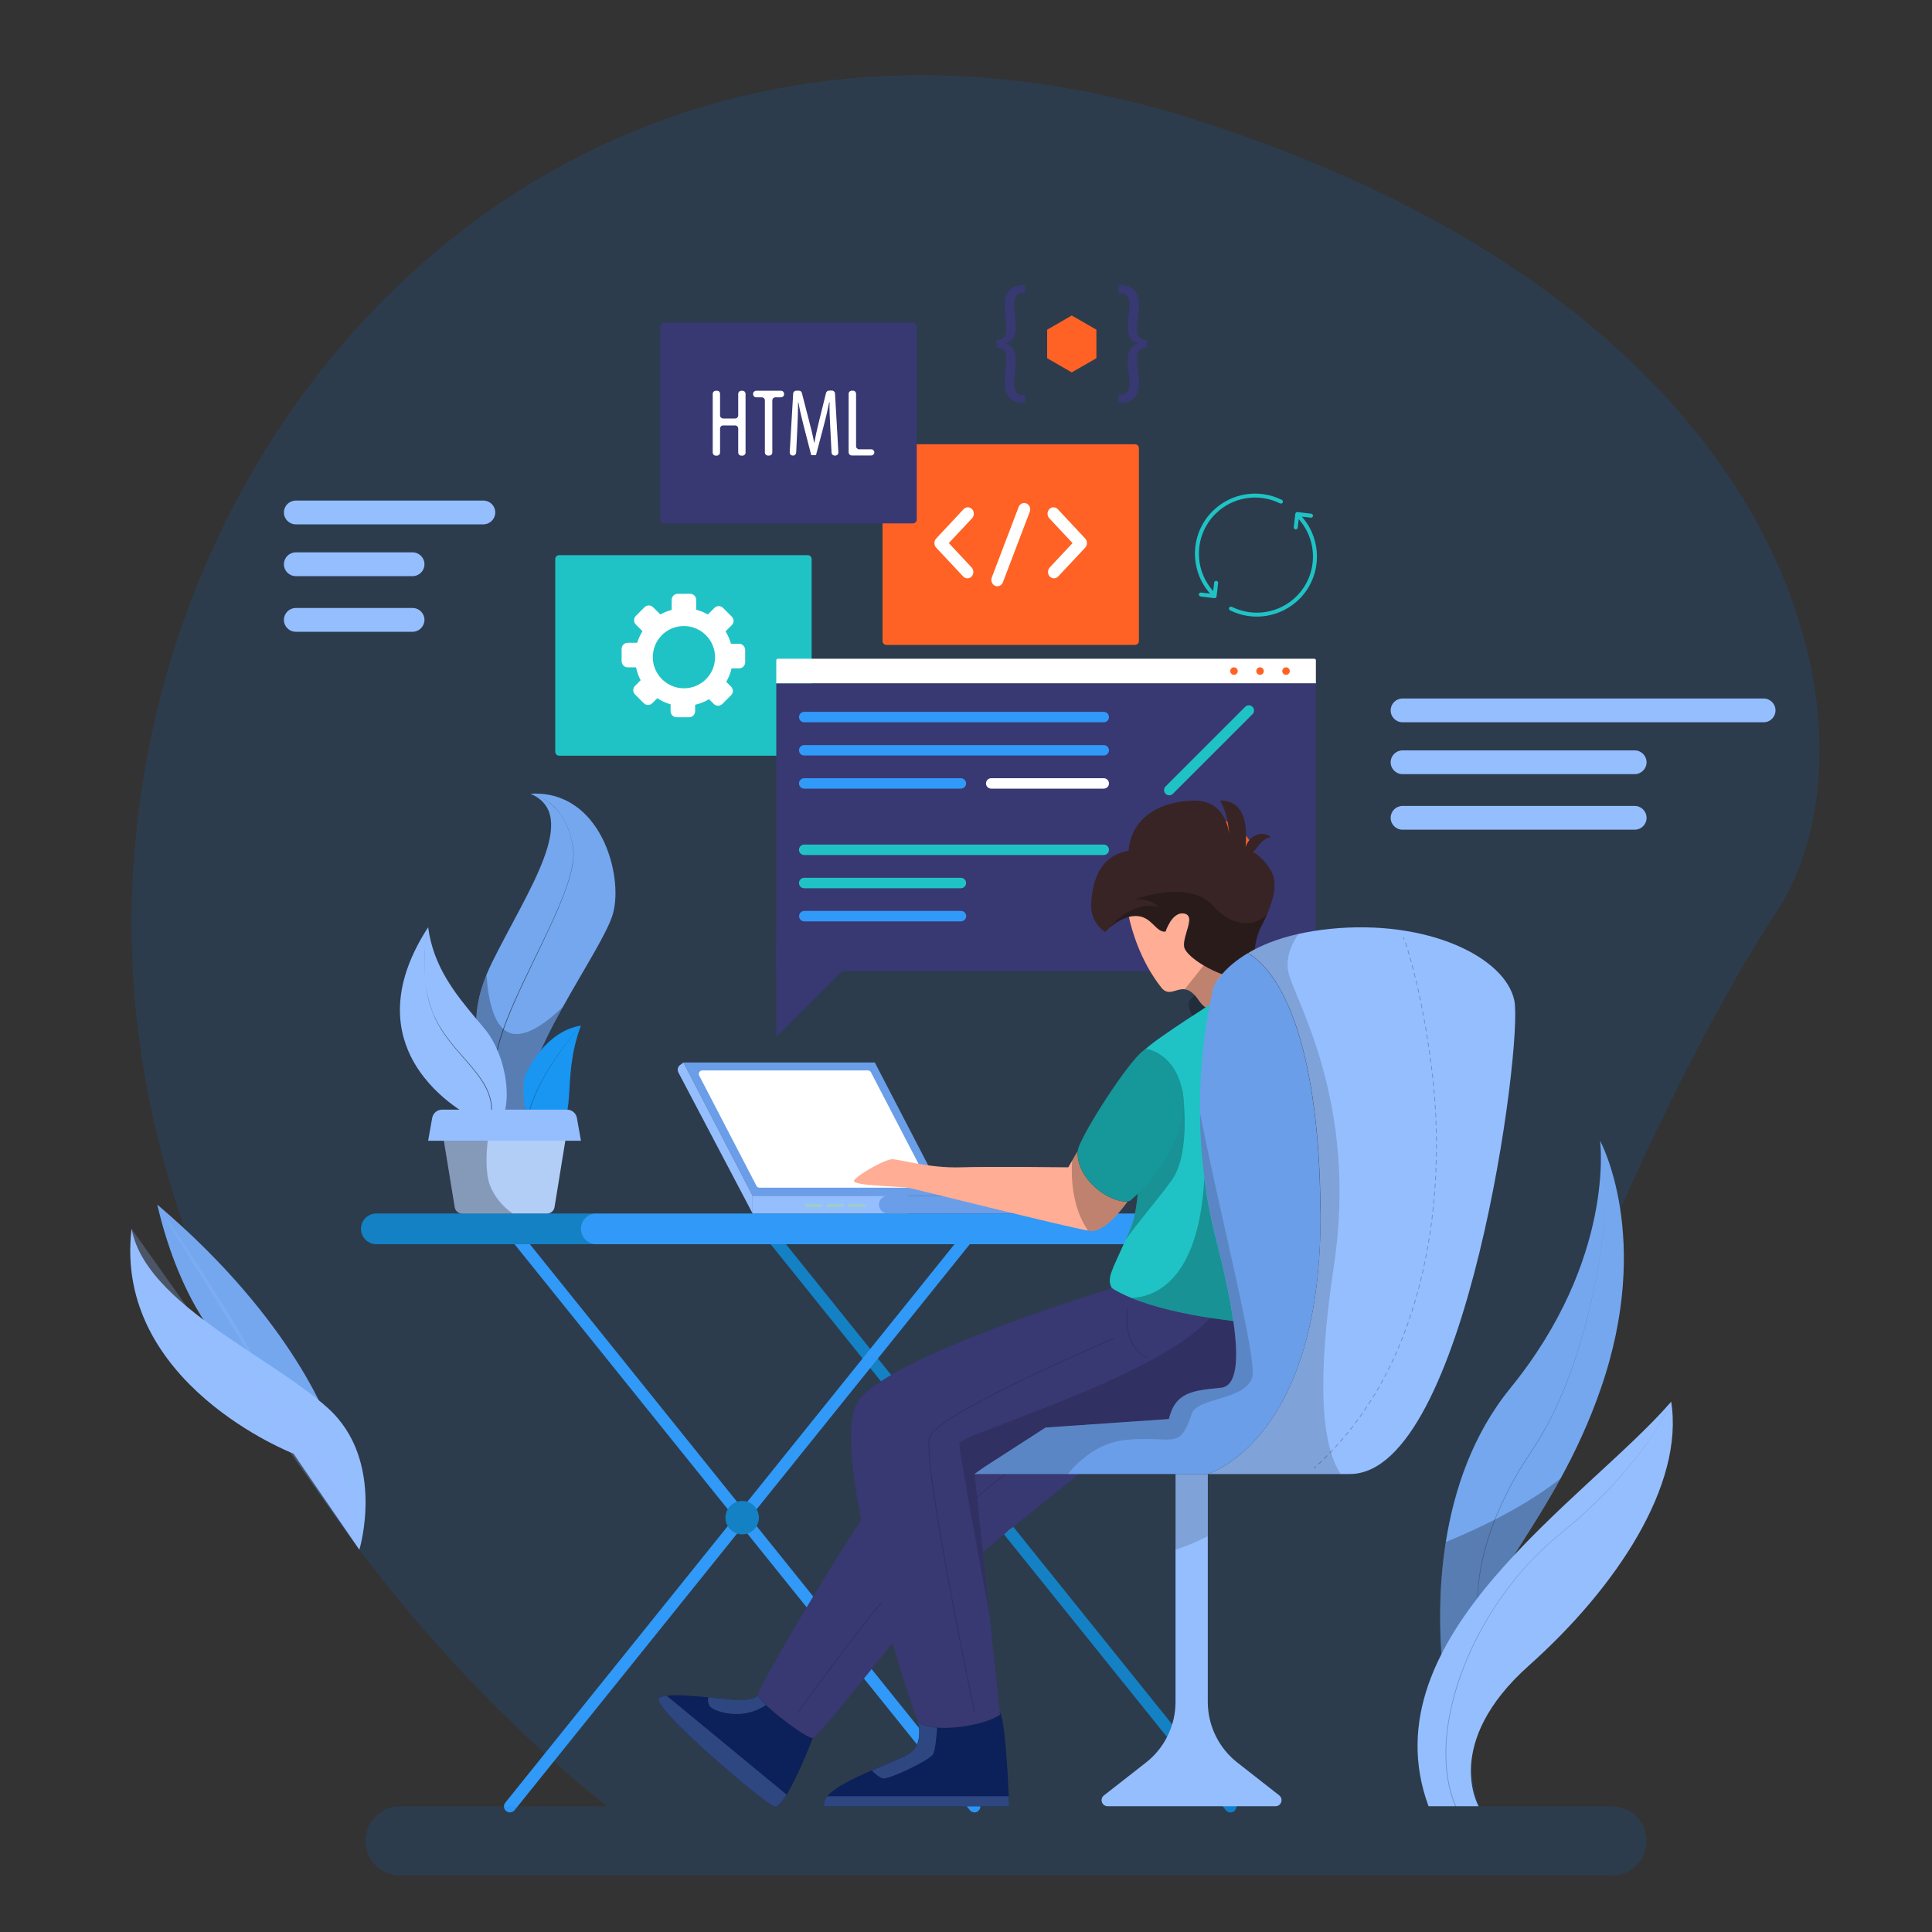 <?xml version="1.0" encoding="utf-8"?>
<!-- Generator: Adobe Illustrator 25.2.1, SVG Export Plug-In . SVG Version: 6.00 Build 0)  -->
<svg version="1.1" id="Capa_1" xmlns="http://www.w3.org/2000/svg" xmlns:xlink="http://www.w3.org/1999/xlink" x="0px" y="0px"
	 viewBox="0 0 2000 2000" style="enable-background:new 0 0 2000 2000;" xml:space="preserve">
<rect x="0" y="0" width="2000" height="2000" fill="#333333" stroke="none"/>
<style type="text/css">
	.st0{opacity:0.13;fill:#007DFE;}
	.st1{fill:#1481C4;}
	.st2{fill:#3199F7;}
	.st3{fill:#FFC947;}
	.st4{fill:#20C3C5;}
	.st5{fill:#FFFFFF;}
	.st6{fill:#FF6224;}
	.st7{fill:#383873;}
	.st8{fill:#6B9EE8;}
	.st9{fill:#95BEFF;}
	.st10{fill:#9FCCC9;}
	.st11{opacity:0.15;fill:none;stroke:#000000;stroke-width:0.819;stroke-linecap:round;stroke-miterlimit:10;}
	.st12{fill:#382424;}
	.st13{fill:#FFAD94;}
	.st14{opacity:0.25;}
	.st15{fill:#0C2059;}
	.st16{fill:#2E4780;}
	.st17{opacity:0.15;}
	.st18{fill:#169799;}
	.st19{fill:none;stroke:#000000;stroke-width:0.819;stroke-linecap:round;stroke-miterlimit:10;}
	.st20{fill:none;stroke:#000000;stroke-width:0.819;stroke-linecap:round;stroke-miterlimit:10;stroke-dasharray:4.073,4.073;}
	.st21{fill:#75A7EF;}
	.st22{opacity:0.53;}
	.st23{fill:#1995F2;}
	.st24{fill:#B2CEF7;}
	.st25{opacity:0.25;fill:#95BEFF;}
</style>
<path class="st0" d="M1838,945.6c-117.8,176.4-369.1,721.8-307.3,924.2L629,1870c0,0-130.3-97-256.9-265.7
	c-23-30.6-45.9-63.7-67.8-98.9c-23.3-37.3-45.5-77.1-65.7-119.3C179.8,1264,138,1122.4,136.3,965.9
	C130.4,424.2,599.2-79.2,1237,123.9C1874.8,327.1,1955.8,769.3,1838,945.6z"/>
<g>
	<g>
		<path class="st1" d="M1273.8,1876.2c-1.8,0-3.6-0.8-4.8-2.3L788.1,1276c-2.1-2.7-1.7-6.6,0.9-8.7c2.7-2.1,6.6-1.7,8.7,0.9
			l480.9,597.9c2.1,2.7,1.7,6.6-0.9,8.7C1276.6,1875.8,1275.2,1876.2,1273.8,1876.2z"/>
	</g>
</g>
<g>
	<g>
		<path class="st2" d="M527.9,1876.2c-1.4,0-2.7-0.4-3.9-1.4c-2.7-2.1-3.1-6-0.9-8.7l480.9-597.9c2.2-2.7,6-3.1,8.7-0.9
			c2.7,2.1,3.1,6,0.9,8.7l-480.9,597.9C531.5,1875.4,529.7,1876.2,527.9,1876.2z"/>
	</g>
</g>
<g>
	<g>
		<path class="st2" d="M1008.8,1876.2c-1.8,0-3.6-0.8-4.8-2.3L523,1276c-2.1-2.7-1.7-6.6,0.9-8.7c2.7-2.1,6.6-1.7,8.7,0.9
			l480.9,597.9c2.1,2.7,1.7,6.6-0.9,8.7C1011.5,1875.8,1010.1,1876.2,1008.8,1876.2z"/>
	</g>
</g>
<path class="st1" d="M613.1,1288H389.6c-8.8,0-15.9-7.1-15.9-15.9l0,0c0-8.8,7.1-15.9,15.9-15.9h223.4c8.8,0,15.9,7.1,15.9,15.9l0,0
	C628.9,1280.9,621.8,1288,613.1,1288z"/>
<path class="st2" d="M1255.9,1288H617.3c-8.8,0-15.9-7.1-15.9-15.9l0,0c0-8.8,7.1-15.9,15.9-15.9h638.6V1288z"/>
<g>
	<g>
		<path class="st1" d="M785.6,1571.1c0,9.6-7.8,17.3-17.3,17.3c-9.6,0-17.3-7.8-17.3-17.3c0-9.6,7.8-17.3,17.3-17.3
			C777.9,1553.7,785.6,1561.5,785.6,1571.1z"/>
	</g>
</g>
<path class="st3" d="M1050.7,1571.1c0,9.6-7.8,17.3-17.3,17.3c-9.6,0-17.3-7.8-17.3-17.3c0-9.6,7.8-17.3,17.3-17.3
	C1042.9,1553.7,1050.7,1561.5,1050.7,1571.1z"/>
<g>
	<path class="st4" d="M836.1,782.3H578.8c-2.2,0-4-1.8-4-4V578.7c0-2.2,1.8-4,4-4h257.4c2.2,0,4,1.8,4,4v199.7
		C840.1,780.5,838.3,782.3,836.1,782.3z"/>
	<path class="st5" d="M765,666.4h-8.3c-1.3-4.5-3.2-8.9-5.6-12.8l6.4-6.4c2.5-2.5,2.5-6.4,0-8.9l-9-9c-2.5-2.5-6.4-2.5-8.9,0
		l-6.8,6.8c-3.8-2.1-7.8-3.8-12.1-4.9v-10.2c0-3.5-2.8-6.3-6.3-6.3h-12.8c-3.5,0-6.3,2.8-6.3,6.3v10.4c-4.1,1.1-8.1,2.6-11.7,4.7
		l-7.5-7.5c-2.5-2.5-6.4-2.5-8.9,0l-9,9c-2.4,2.5-2.4,6.4,0,8.9l6.9,6.9c-2.3,3.7-4.1,7.7-5.5,12h-9.8c-3.5,0-6.3,2.8-6.3,6.3v12.8
		c0,3.5,2.8,6.3,6.3,6.3h8.6c1,4.7,2.6,9.2,4.8,13.4l-5.8,5.8c-2.5,2.5-2.5,6.4,0,8.9l9,9c2.5,2.5,6.4,2.5,8.9,0l5.1-5.1
		c4.2,2.8,8.9,4.9,13.8,6.3v7.1c0,3.5,2.8,6.3,6.3,6.3h12.8c3.5,0,6.3-2.8,6.3-6.3v-6.6c5.1-1.2,10-3.2,14.4-5.8l4.9,4.9
		c2.5,2.5,6.4,2.5,8.9,0l9-9c2.5-2.5,2.5-6.4,0-8.9l-5-5c2.5-4.3,4.4-8.9,5.5-13.9h7.8c3.5,0,6.3-2.8,6.3-6.3v-12.8
		C771.3,669.2,768.5,666.4,765,666.4z M714.3,711.9c-22.7,4.3-42.2-15.2-37.9-37.9c2.4-12.7,12.6-22.9,25.3-25.3
		c22.7-4.3,42.2,15.2,37.9,37.9C737.2,699.2,727,709.5,714.3,711.9z"/>
</g>
<g>
	<path class="st6" d="M1175,667.6H917.6c-2.2,0-4-1.8-4-4V463.9c0-2.2,1.8-4,4-4H1175c2.2,0,4,1.8,4,4v199.7
		C1179,665.8,1177.2,667.6,1175,667.6z"/>
	<g>
		<g>
			<g>
				<path class="st5" d="M1001.5,598.7c-1.6,0-3.2-0.6-4.4-1.9l-28-29.9c-2.4-2.6-2.4-6.8,0-9.4l28.4-30.4c2.4-2.6,6.3-2.6,8.8,0
					c2.4,2.6,2.4,6.8,0,9.4l-24.1,25.7l23.6,25.2c2.4,2.6,2.4,6.8,0,9.4C1004.7,598,1003.1,598.7,1001.5,598.7z"/>
			</g>
			<g>
				<path class="st5" d="M1091.1,598.7c-1.6,0-3.2-0.6-4.4-1.9c-2.4-2.6-2.4-6.8,0-9.4l23.6-25.2l-24.1-25.7c-2.4-2.6-2.4-6.8,0-9.4
					c2.4-2.6,6.3-2.6,8.8,0l28.4,30.4c1.2,1.2,1.8,2.9,1.8,4.7c0,1.8-0.7,3.4-1.8,4.7l-28,29.9
					C1094.3,598,1092.7,598.7,1091.1,598.7z"/>
			</g>
		</g>
		<g>
			<path class="st5" d="M1032.4,606.9c-0.8,0-1.6-0.2-2.3-0.5c-3.2-1.4-4.7-5.2-3.4-8.6l27.8-73c1.3-3.4,4.9-5,8.1-3.6
				c3.2,1.4,4.7,5.2,3.4,8.6l-27.8,73C1037.2,605.3,1034.9,606.9,1032.4,606.9z"/>
		</g>
	</g>
</g>
<path class="st5" d="M1362,707.5H803.6v-23.9c0-0.9,0.7-1.7,1.7-1.7h555.2c0.9,0,1.7,0.7,1.7,1.7V707.5z"/>
<path class="st7" d="M1359,1005.2H806.7c-1.7,0-3.1-1.4-3.1-3.1V707.5H1362v294.7C1362,1003.9,1360.7,1005.2,1359,1005.2z"/>
<g>
	<g>
		<path class="st6" d="M1335.2,694.7c0,2.2-1.8,3.9-3.9,3.9c-2.2,0-3.9-1.8-3.9-3.9c0-2.2,1.8-3.9,3.9-3.9
			C1333.5,690.8,1335.2,692.6,1335.2,694.7z"/>
		<path class="st6" d="M1308.3,694.7c0,2.2-1.8,3.9-3.9,3.9c-2.2,0-3.9-1.8-3.9-3.9c0-2.2,1.8-3.9,3.9-3.9
			C1306.5,690.8,1308.3,692.6,1308.3,694.7z"/>
		<path class="st6" d="M1281.3,694.7c0,2.2-1.8,3.9-3.9,3.9c-2.2,0-3.9-1.8-3.9-3.9c0-2.2,1.8-3.9,3.9-3.9
			C1279.5,690.8,1281.3,692.6,1281.3,694.7z"/>
	</g>
</g>
<path class="st2" d="M1142.6,747.7H832.5c-3,0-5.4-2.4-5.4-5.4l0,0c0-3,2.4-5.4,5.4-5.4h310.1c3,0,5.4,2.4,5.4,5.4l0,0
	C1148,745.3,1145.6,747.7,1142.6,747.7z"/>
<path class="st2" d="M1142.6,782.1H832.5c-3,0-5.4-2.4-5.4-5.4l0,0c0-3,2.4-5.4,5.4-5.4h310.1c3,0,5.4,2.4,5.4,5.4l0,0
	C1148,779.7,1145.6,782.1,1142.6,782.1z"/>
<path class="st2" d="M994.7,816.4H832.5c-3,0-5.4-2.4-5.4-5.4l0,0c0-3,2.4-5.4,5.4-5.4h162.2c3,0,5.4,2.4,5.4,5.4l0,0
	C1000.1,814,997.7,816.4,994.7,816.4z"/>
<path class="st4" d="M1142.6,885.1H832.5c-3,0-5.4-2.4-5.4-5.4l0,0c0-3,2.4-5.4,5.4-5.4h310.1c3,0,5.4,2.4,5.4,5.4l0,0
	C1148,882.7,1145.6,885.1,1142.6,885.1z"/>
<path class="st4" d="M994.7,919.5H832.5c-3,0-5.4-2.4-5.4-5.4l0,0c0-3,2.4-5.4,5.4-5.4h162.2c3,0,5.4,2.4,5.4,5.4l0,0
	C1000.1,917.1,997.7,919.5,994.7,919.5z"/>
<path class="st2" d="M994.7,953.8H832.6c-3,0-5.4-2.4-5.4-5.4l0,0c0-3,2.4-5.4,5.4-5.4h162.2c3,0,5.4,2.4,5.4,5.4l0,0
	C1000.1,951.4,997.7,953.8,994.7,953.8z"/>
<path class="st5" d="M1142.6,816.4h-116.5c-3,0-5.4-2.4-5.4-5.4l0,0c0-3,2.4-5.4,5.4-5.4h116.5c3,0,5.4,2.4,5.4,5.4l0,0
	C1148,814,1145.6,816.4,1142.6,816.4z"/>
<path class="st4" d="M1296.6,739.3l-82.4,82.4c-2.1,2.1-5.5,2.1-7.6,0l0,0c-2.1-2.1-2.1-5.5,0-7.6l82.4-82.4c2.1-2.1,5.5-2.1,7.6,0
	l0,0C1298.7,733.8,1298.7,737.2,1296.6,739.3z"/>
<ellipse transform="matrix(0.231 -0.973 0.973 0.231 91.773 1906.467)" class="st6" cx="1251.6" cy="895.2" rx="48.6" ry="48.6"/>
<path class="st4" d="M1245.2,929.1c0,15.2-12.3,27.5-27.5,27.5c-15.2,0-27.5-12.3-27.5-27.5c0-15.2,12.3-27.5,27.5-27.5
	C1232.9,901.6,1245.2,913.9,1245.2,929.1z"/>
<polyline class="st7" points="803.6,975.1 803.6,1073.4 893.9,983.1 "/>
<polygon class="st8" points="707.5,1099.9 905.6,1099.9 977.2,1237.8 779.1,1237.8 "/>
<path class="st5" d="M783.1,1227.6l-59.3-114.2c-1.2-2.4,0.5-5.3,3.2-5.3h171.4c1.3,0,2.6,0.7,3.2,1.9l59.3,114.2
	c1.2,2.4-0.5,5.3-3.2,5.3H786.3C785,1229.6,783.7,1228.8,783.1,1227.6z"/>
<rect x="779.1" y="1237.8" class="st9" width="160.5" height="18.4"/>
<path class="st8" d="M1077.4,1237.8H919.1c-5.1,0-9.2,4.1-9.2,9.2l0,0c0,5.1,4.1,9.2,9.2,9.2h158.3c5.1,0,9.2-4.1,9.2-9.2l0,0
	C1086.6,1241.9,1082.5,1237.8,1077.4,1237.8z"/>
<path class="st9" d="M779.1,1237.8l-71.6-137.9l-3.6,2.7c-2.3,1.7-3,4.9-1.7,7.5l76.9,146.1V1237.8z"/>
<rect x="833.6" y="1246.4" class="st10" width="17.7" height="3.1"/>
<rect x="855.8" y="1246.4" class="st10" width="17.7" height="3.1"/>
<rect x="878" y="1246.4" class="st10" width="17.7" height="3.1"/>
<g>
	<path class="st7" d="M1140.3,1507.7c0,0-164.3,127.9-190.4,160.5c-9.8,12.3-27,33.9-44.7,56c-29.2,36.3-60.1,74.1-63.8,75
		c-5.9,1.5-55.2-36.1-56.7-44.2c-0.9-5,44-82.1,82.8-144.1c23.7-37.7,45.1-69.8,52.6-76.7c19.9-18.4,142.1-83.2,142.1-83.2
		L1140.3,1507.7z"/>
	<path class="st11" d="M826.7,1771.9c0,0,153.5-218.5,230.6-255.3"/>
	<path class="st12" d="M1311.6,946.6c-1.7,4-3.7,8.1-5.9,12.3c-12,23-3.1,46-16.9,51.8c-0.8,0.3-1.7,0.7-2.8,0.9
		c-17.7,3.9-58.4-19.6-60.2-31.4c-1.8-11.8,12.6-31.9,0-34.4c-12.6-2.4-19.3,18.7-19.3,18.7c-10.3,1.1-14-16.2-30.9-16.2
		c-2.4,0-4.7,0.3-7,0.9c-8,2-15,6.9-19.4,10.7c-3.3,2.8-5.2,5-5.2,5s-15.1-9.5-14.4-28.3c1.2-29.8,12.2-51.5,38.7-55.9
		c2.9-33.1,30.2-50.8,66.6-51.9c31.9-1,36.7,27.7,37.5,34.9c-0.3-5.3-1.8-22.8-9.4-34.9c16-0.7,30.1,10.7,26.4,47.9
		c3.7-11.1,16.6-18,26.5-10c-9.2,0-18,15.4-18,15.4s10.8,6.9,18.1,19.7C1322,912.2,1319.7,927.8,1311.6,946.6z"/>
	<path class="st13" d="M1288.8,1010.7l-0.4,5.5l-1.4,19.3c0,0-29.4,25.2-46.1,0c-0.1-0.2-0.2-0.3-0.4-0.5
		c-5.2-7.7-9.8-10.4-14.1-10.9c-9.2-1.1-16.6,7.9-24.3-1.9c-22-27.9-30.7-60.2-33.5-73.1c2.3-0.6,4.6-0.9,7-0.9
		c16.9,0,20.6,17.3,30.9,16.2c0,0,6.8-21.1,19.3-18.7c12.6,2.4-1.8,22.6,0,34.4c0.8,5.2,9.3,12.8,20.2,19.3
		c12.6,7.6,28.3,13.5,38.2,12.4c0.6-0.1,1.2-0.2,1.8-0.3C1287,1011.4,1287.9,1011.1,1288.8,1010.7z"/>
	<path class="st14" d="M1293.4,1046.7c-13.3,9-37.5,10.5-37.5,10.5l-19.9-2.9c0,0-8.3-12.1-4.4-18.8c0.7-1.3,2.6-3.1,5.2-5.3
		c5.3-4.4,13.9-10,22.8-14.6c9.2-4.7,18.6-8.5,25.4-8.9C1301.7,1005.7,1306.6,1037.6,1293.4,1046.7z"/>
	<path class="st4" d="M1289.4,1368.8c-29.6,5.7-92.1-11.7-122.1-25.2c-8.8-4-14.9-7.6-16.3-10.2c-5.7-10.1,0-17.9,14.3-50
		c1.6-3.6,3.3-7.6,5.1-11.8c9.7-22.8,9.7-71.3,9.7-113.1c-0.1-35.8-0.3-66.7,5.4-72.2c12.3-11.9,74-50.8,74-50.8l12.3,63.9
		c0,0,6.9,32.5,14.2,74.8C1299.5,1252.3,1314.3,1364.1,1289.4,1368.8z"/>
	<path class="st7" d="M1310,1397.3c0,2.9-29.4,71.6-54.1,81.4c-24.7,9.8-173.5-1-173.5-1l-73.6,48.1l15.4,145l10.7,101l0.3,3.3
		c-22.5,14.7-79.2,18.7-85.3,6c0,0,0-0.1,0-0.1c-5.9-12.8-96.2-284.6-60.8-331.7c35.3-47.1,262-115.8,262-115.8
		c5.9,3.8,12.8,7.1,20.2,10.2c25.2,10.3,57.2,16.8,81.6,20.6c9.4,1.4,17.6,2.5,23.9,3.3c7.9,1,12.7,1.3,12.7,1.3
		S1310,1394.3,1310,1397.3z"/>
	<path class="st15" d="M1044.6,1869.8H853.2c-1-3.4,0.3-6.8,3.2-10.3c7.8-9.3,27.2-18.7,46-26.8c17.8-7.7,34.9-14.3,40.6-18.8
		c13.5-10.7,7.3-31.5,6.9-32.8c2.1,4.3,9.9,6.6,20.2,7.4c20.3,1.4,50.2-3.6,65.1-13.3l-0.3-3.3c5.7,10.9,8.4,64.8,9.3,87.7
		C1044.4,1865.9,1044.6,1869.8,1044.6,1869.8z"/>
	<path class="st16" d="M970.1,1788.5c-0.6,9.1-1.9,23.9-4.5,27.9c-3.9,5.9-46.1,26.5-52,24.5c-3.8-1.2-8.4-5.4-11.2-8.1
		c17.8-7.7,34.9-14.3,40.6-18.8c13.5-10.7,7.3-31.5,6.9-32.8C952,1785.4,959.8,1787.8,970.1,1788.5z"/>
	<path class="st16" d="M1044.6,1869.8H853.2c-1-3.4,0.3-6.8,3.2-10.3h187.8C1044.4,1865.9,1044.6,1869.8,1044.6,1869.8z"/>
	<path class="st15" d="M841.4,1799.2c0,0-14.5,38.3-27.1,58.6c-5,8.1-9.7,13.3-13.1,12.1c-11.8-4.4-130.1-105-118.7-112.3
		c1.7-1.1,4.3-1.8,7.6-2.2c10.3-1.3,27.3,0.1,43.1,1.7c13.5,1.4,26.1,2.9,32.7,2.9c16.7,0,18.9-4.9,18.9-4.9
		c0.4,1.9,3.5,5.6,8.2,10.1C807.5,1779,836.9,1800.3,841.4,1799.2z"/>
	<path class="st16" d="M792.9,1765.1c-25.1,16.6-51.2,6.6-56.4,2.8c-3.8-2.8-3.8-7.9-3.4-10.9c13.5,1.4,26.1,2.9,32.7,2.9
		c16.7,0,18.9-4.9,18.9-4.9C785.1,1756.9,788.2,1760.6,792.9,1765.1z"/>
	<path class="st16" d="M814.3,1857.8c-5,8.1-9.7,13.3-13.1,12.1c-11.8-4.4-130.1-105-118.7-112.3c1.7-1.1,4.3-1.8,7.6-2.2
		L814.3,1857.8z"/>
	<path class="st13" d="M1167.4,1243.6c-9.3,12.9-25.8,32.5-39.4,30.6c-0.5-0.1-1-0.2-1.7-0.3c-26-4.6-179-43-186.3-44.4
		c-7.4-1.4-58.9-1.9-55.9-7.4c2.9-5.4,32.4-22.6,40.2-22.1c7.8,0.4,38.8,9.4,69.7,8.4c30.9-1,111.9,0,111.9,0l3.9-6.8l5.8-10
		C1114,1221.6,1150.1,1246,1167.4,1243.6z"/>
	<path class="st11" d="M1167.4,1355.3c0,0-7.1,37.5,20.4,50.1"/>
	<path class="st11" d="M1153,1385.5c0,0-181.8,77.5-190.5,101.6c-8.7,24,46.2,284.8,46.2,284.8"/>
	<path class="st17" d="M1310,1397.3c0,2.9-29.4,71.6-54.1,81.4c-24.7,9.8-173.5-1-173.5-1l-73.6,48.1l15.4,145
		c0,0-31.1-165.6-31.1-176.4c0-9.3,205.6-68.4,259.8-130.2c21.2,3.3,36.6,4.6,36.6,4.6S1310,1394.3,1310,1397.3z"/>
	<path class="st14" d="M1213.1,1221.6c-12.8,18.1-33.3,41.1-47.8,61.9c1.6-3.6,3.3-7.6,5.1-11.8c9.7-22.8,9.7-71.3,9.7-113.1
		l44.1-29.2C1224.2,1129.4,1233.7,1192.4,1213.1,1221.6z"/>
	<path class="st18" d="M1175.5,1238c-1.9,1.7-3.8,3.5-5.8,5.1c-0.7,0.2-1.4,0.4-2.3,0.5c-17.3,2.4-53.4-22-51.8-52
		c0.1-2.2,1.9-6.7,4.8-12.5c14.8-29.8,59.3-96.2,67.4-93.1c0,0,28.6,4.4,36.3,43.4C1231.4,1166,1205.2,1210.5,1175.5,1238z"/>
	<path class="st14" d="M1276.7,1367.5c-6.3-0.7-14.5-1.8-23.9-3.3c-24.4-3.8-56.4-10.3-81.6-20.6c22.2-0.8,69.8-15.4,75.5-124.2
		c2.6,20.4,6.5,41.5,12,63.1C1266.1,1311.2,1273,1341.5,1276.7,1367.5z"/>
	<path class="st14" d="M1265,1008.5c-2.3,2.6-4,5-5.4,7.1c-8.9,4.6-17.5,10.2-22.8,14.6c-3.7-4.1-7.1-5.7-10.4-6.1l19.6-24.7
		C1251.9,1003.1,1258.6,1006.3,1265,1008.5z"/>
	<path class="st14" d="M1167.4,1243.6c-9.3,12.9-25.8,32.5-39.4,30.6c-0.5-0.1-1-0.2-1.7-0.3c-16.9-24.4-17.5-56.3-16.5-72.3l5.8-10
		C1114,1221.6,1150.1,1246,1167.4,1243.6z"/>
	<path class="st14" d="M1311.6,946.6c-1.7,4-3.7,8.1-5.9,12.3c-5.9,11.3-6.7,22.5-7.7,31.8c-2-1.5-4-2.9-6-4.1
		c-12.8,7.6-21.4,15.5-26.9,22l0,0c-18-6.4-37.9-20.2-39.1-28.4c-1.8-11.8,12.6-31.9,0-34.4c-12.6-2.4-19.3,18.7-19.3,18.7
		c-10.3,1.1-14-16.2-30.9-16.2c-2.4,0-4.7,0.3-7,0.9c-8,2-15,6.9-19.4,10.7c0,0,19.1-26.8,49-21.4c0,0-4.4-8.3-24.5-7.4
		c42.2-13.8,69.2-8.3,82.2,6.9C1266.4,950.4,1291.3,965.8,1311.6,946.6z"/>
</g>
<path class="st9" d="M1397.4,1525.9h-147.2c0,0,116.8-34.4,116.8-266c0-3,0-5.9,0-8.8c-1.2-154.8-34.3-240.2-75-264.5
	c12.8-7.6,29.7-14.8,52.2-19.8c9.8-2.2,20.6-4,32.5-5.2c100.8-10.3,181.4,29.2,190.9,74C1577,1080.2,1518.1,1525.9,1397.4,1525.9z"
	/>
<path class="st8" d="M1367,1259.9c0,231.6-116.8,266-116.8,266h-241.4l10-7.1l63.6-41l127.6-8.8c6.9-28.5,25.5-29.4,54-32.4
	c16.6-1.7,18.2-29.7,13.1-66.6c-3.7-26.6-10.8-57.9-18.3-87.4c-5.5-21.6-9.4-42.7-12-63.1c-3.1-23.8-4.5-46.6-4.6-68
	c-0.4-48.8,5.6-90.5,11.9-120.7c0.6-2.9,1.2-5.7,1.8-8.4c0-0.1,0-0.2,0-0.3c0.6-1.3,3.1-6.5,9-13.4l0,0c5.5-6.5,14.1-14.4,26.9-22
	c2,1.2,4,2.6,6,4.1c38,28.9,67.9,113.3,69,260.4C1367,1254,1367,1256.9,1367,1259.9z"/>
<path class="st9" d="M1320.4,1869.8h-173.8c-5.9,0-8.5-7.5-3.8-11.2l43.5-34c19.3-15.1,30.6-38.3,30.6-62.8v-235.9h33.4v235.9
	c0,24.5,11.3,47.7,30.6,62.8l43.4,34C1328.9,1862.3,1326.3,1869.8,1320.4,1869.8z"/>
<g class="st14">
	<g>
		<path class="st19" d="M1452.9,970.4c0,0,0.2,0.6,0.7,1.9"/>
		<path class="st20" d="M1455,976.2c4.9,14.6,17.7,57.1,26.8,127.7c16.4,126.4-1.5,305.6-118.3,413"/>
		<path class="st19" d="M1362,1518.2c-0.5,0.5-1,0.9-1.5,1.4"/>
	</g>
</g>
<path class="st17" d="M1250.2,1525.9v64.4c-11.6,6-23.3,10.7-33.4,14v-78.5H1250.2z"/>
<path class="st17" d="M1296.3,1425.8c-7.8,24.5-56.9,20.1-62.8,38.3c-12.6,38.5-19.6,21.6-68.1,26.5c-27.8,2.8-47.9,20.6-60.1,35.4
	h-96.5l10-7.1l63.6-41l127.6-8.8c6.9-28.5,25.5-29.4,54-32.4c16.6-1.7,18.2-29.7,13.1-66.6c-3.7-26.6-10.8-57.9-18.3-87.4
	c-5.5-21.6-9.4-42.7-12-63.1c-3.1-23.8-4.5-46.6-4.6-68C1261.1,1249.8,1302.1,1407.6,1296.3,1425.8z"/>
<path class="st17" d="M1367,1259.9c0-3,0-5.9,0-8.8c-1.2-154.8-34.3-240.2-75-264.5c12.8-7.6,29.7-14.8,52.2-19.8
	c-6.7,9.7-13.8,24.3-10.4,39.9c5.9,27.5,72.6,133.5,47.1,303.3c-18.4,122.5-12.3,186.2,6.9,215.9h-137.5
	C1250.2,1525.9,1367,1491.5,1367,1259.9z"/>
<path class="st14" d="M524.5,1133.7c-0.1,5.4-0.6,10.4-1.6,15h-47.4c-13.9-9.3-36.6-27.5-50.3-55c12.7,13.8,34.3,30.6,56.4,35.7
	C501,1133.8,515.3,1131.9,524.5,1133.7z"/>
<path class="st21" d="M634.6,945.6c-5.3,19.2-29.5,56.5-51.7,96.4c-24.2,43.5-45.8,90.2-37.4,119.8c2.1,7.4,3.1,12.9,3.1,16.8
	c0.1,12.9-9.7,8.9-19.6,1.6c-10.1-7.5-20.3-18.4-20.3-18.4l0.7-57.4c0,0-32.5-29.9-5.8-95.3c1.7-4.1,3.6-8.4,5.8-12.9
	c36.8-74.3,92-152.4,39.7-174.5C621.4,817.3,645.6,905.5,634.6,945.6z"/>
<g class="st22">
	<path d="M549.2,821.7c3.4,0.7,6.6,1.9,9.8,3.3c3.1,1.5,6.1,3.3,8.9,5.3c5.6,4.1,10.3,9.2,14,15c1.9,2.9,3.5,5.9,4.9,9.1
		c1.4,3.2,2.6,6.4,3.5,9.7c1,3.3,1.7,6.7,2.4,10.1c0.3,1.7,0.5,3.4,0.8,5.1c0.1,0.9,0.2,1.7,0.2,2.6c0,0.9,0.1,1.7,0.1,2.6
		c0,3.5-0.4,6.9-0.9,10.3c-0.6,3.4-1.3,6.8-2.2,10.1c-1.8,6.7-4,13.2-6.4,19.7c-4.8,12.9-10.5,25.5-16.3,38
		c-11.6,25-24.1,49.5-35.2,74.7c-5.5,12.6-10.7,25.4-14.7,38.5c-2,6.6-3.6,13.3-4.5,20.1c-0.4,3.4-0.6,6.8-0.5,10.2
		c0.2,3.4,0.7,6.8,1.8,10c0.1,0.2,0,0.4-0.2,0.5c-0.2,0.1-0.4,0-0.5-0.2l0,0c-1.2-3.3-1.7-6.8-1.8-10.2c-0.2-3.5,0.1-6.9,0.5-10.4
		c0.9-6.9,2.5-13.6,4.5-20.2c4-13.2,9.3-26,14.8-38.6c11.2-25.2,23.7-49.7,35.4-74.6c5.8-12.5,11.5-25,16.4-37.9
		c2.4-6.4,4.6-13,6.4-19.6c0.9-3.3,1.6-6.7,2.2-10.1c0.6-3.4,1-6.8,1-10.3c0-0.9,0-1.7-0.1-2.6c0-0.9-0.1-1.7-0.2-2.6
		c-0.2-1.7-0.5-3.4-0.8-5.1c-0.6-3.4-1.3-6.7-2.3-10c-0.9-3.3-2.2-6.5-3.5-9.7c-1.4-3.1-3-6.2-4.9-9.1c-3.7-5.8-8.5-10.9-14-15
		c-2.8-2-5.7-3.8-8.8-5.3C555.8,823.6,552.6,822.4,549.2,821.7z"/>
</g>
<path class="st23" d="M601.4,1061.7c-22.1,58.2,0,102.3-33.1,108.5c-15.2,2.9-21.8-8.3-24.6-21.4c-3.3-15.4-1.1-33.4-1.1-33.4
	s5.6-14.4,17.4-28.3C569.6,1075.7,583.3,1064.6,601.4,1061.7z"/>
<path class="st9" d="M524.5,1133.7c-0.1,13.5-3.2,25-9.5,31.1c-0.6,0.6-1.2,1.2-1.8,1.6c-15.7,12.7-25.6-10.5-25.6-10.5
	s-41.6-20.5-62.3-62.2c-15.8-32-19.3-76.5,17.9-133.8c5.5,40.8,27.8,68.5,49.9,94.9c0,0,0,0,0,0c2.8,3.3,5.5,6.5,8.2,9.8
	C516.7,1083,524.8,1111.2,524.5,1133.7z"/>
<g class="st22">
	<path d="M443.2,959.9c-1.9,8.7-3,17.7-3.6,26.6c-0.5,8.9-0.5,17.9,0.4,26.8c0.4,4.5,1,8.9,1.9,13.3c0.8,4.4,1.9,8.8,3.2,13
		c1.3,4.3,2.8,8.5,4.7,12.5c1.9,4.1,3.9,8,6.3,11.8c4.7,7.6,10.1,14.7,15.9,21.5c5.8,6.8,11.9,13.4,17.6,20.3
		c5.7,6.9,11.2,14.1,14.9,22.3c1.9,4.1,3.3,8.4,4.1,12.9c0.8,4.4,1,9,0.6,13.5c0,0.2-0.2,0.4-0.4,0.4c-0.2,0-0.4-0.2-0.4-0.4l0,0
		c0.4-4.4,0.2-8.9-0.5-13.3c-0.8-4.4-2.1-8.6-4-12.7c-3.7-8.1-9.1-15.4-14.7-22.2c-5.7-6.9-11.8-13.5-17.5-20.3
		c-5.8-6.8-11.2-14-15.9-21.6c-2.3-3.8-4.4-7.8-6.2-11.9c-1.8-4.1-3.3-8.3-4.7-12.6c-1.3-4.3-2.3-8.7-3.1-13.1
		c-0.8-4.4-1.4-8.8-1.8-13.3c-0.8-8.9-0.8-17.9-0.3-26.8C440.1,977.5,441.2,968.6,443.2,959.9z"/>
</g>
<g class="st14">
	<path d="M601.5,1061.7c-6.4,7.2-12.4,14.8-18.2,22.6c-5.7,7.8-11.1,15.8-16.1,24.1c-5,8.3-9.5,16.9-13.2,25.8
		c-3.7,8.9-6.7,18.2-8.1,27.7l0,0c0,0.2-0.2,0.4-0.5,0.3s-0.4-0.2-0.3-0.5l0,0c1.5-9.6,4.5-18.9,8.3-27.8
		c3.8-8.9,8.4-17.5,13.4-25.7c5-8.3,10.5-16.3,16.3-24C588.9,1076.4,595,1068.8,601.5,1061.7z"/>
</g>
<path class="st24" d="M588.1,1163.2l-14.1,86.7c-0.7,3.6-3.9,6.3-7.6,6.3h-88c-3.7,0-6.9-2.6-7.6-6.3l-11.5-70.4l-2.6-16.3
	c-0.9-4.7,2.8-9.1,7.6-9.1h116.3C585.3,1154.1,588.9,1158.5,588.1,1163.2z"/>
<path class="st9" d="M601.4,1180.9H443.2l4.2-23.6c0.9-5,5.2-8.6,10.2-8.6h129.4c5,0,9.3,3.6,10.2,8.6L601.4,1180.9z"/>
<path class="st14" d="M542.6,1115.4c0,0-2.2,17.9,1.1,33.3H523c1-4.5,1.5-9.6,1.6-15c0.2-22.5-7.8-50.8-23.2-69.1
	c-2.7-3.3-5.5-6.5-8.2-9.8c0,0,0,0,0,0c0.3-12.7,3.2-27.9,10.5-45.7c1.2,20.9,6.3,57.1,27.1,61c15.8,2.9,36.4-12.8,52.1-28
	c-8.3,14.9-16.3,30.2-22.9,45.1C548.2,1101,542.6,1115.4,542.6,1115.4z"/>
<path class="st14" d="M530.9,1256.2h-52.5c-3.7,0-6.9-2.6-7.6-6.3l-11.3-69.1h45.4c-1.1,9.7-2.5,27.7,0.9,41.7
	C508.5,1233.7,518.2,1248,530.9,1256.2z"/>
<g>
	<path class="st7" d="M945,541.8H687.6c-2.2,0-4-1.8-4-4V338.2c0-2.2,1.8-4,4-4H945c2.2,0,4,1.8,4,4v199.7
		C949,540,947.2,541.8,945,541.8z"/>
	<g>
		<path class="st5" d="M745.4,407.6V430c0,1.8,1.5,3.2,3.2,3.2H761c1.8,0,3.2-1.5,3.2-3.2v-22.3c0-1.8,1.5-3.2,3.2-3.2h1.2
			c1.8,0,3.2,1.5,3.2,3.2v60.8c0,1.8-1.5,3.2-3.2,3.2h-1.2c-1.8,0-3.2-1.5-3.2-3.2v-24.9c0-1.8-1.5-3.2-3.2-3.2h-12.4
			c-1.8,0-3.2,1.5-3.2,3.2v24.9c0,1.8-1.5,3.2-3.2,3.2H741c-1.8,0-3.2-1.5-3.2-3.2v-60.8c0-1.8,1.5-3.2,3.2-3.2h1.2
			C744,404.4,745.4,405.8,745.4,407.6z"/>
		<path class="st5" d="M788.6,411.3h-5.8c-1.8,0-3.2-1.5-3.2-3.2v-0.4c0-1.8,1.5-3.2,3.2-3.2h25.7c1.8,0,3.2,1.5,3.2,3.2v0.4
			c0,1.8-1.5,3.2-3.2,3.2h-5.8c-1.8,0-3.2,1.5-3.2,3.2v53.9c0,1.8-1.5,3.2-3.2,3.2H795c-1.8,0-3.2-1.5-3.2-3.2v-53.9
			C791.8,412.7,790.3,411.3,788.6,411.3z"/>
		<path class="st5" d="M859.5,442.7c-0.5-8.9-1-18.8-0.7-26.3h-0.4c-1.5,7.5-3.3,15.5-5.4,23.3l-8.3,31.5h-4.9L832,441
			c-2.2-8.6-4.2-16.9-5.5-24.6h-0.3c0,7.9-0.4,17.3-0.8,26.8l-1.2,25.3c-0.1,1.7-1.5,3.1-3.2,3.1h-0.3c-1.9,0-3.3-1.6-3.2-3.4
			l3.6-60.8c0.1-1.7,1.5-3,3.2-3h2.7c1.5,0,2.8,1,3.1,2.4l7.3,28.3c2.3,8.9,4,15.5,5.4,23.1h0.3c1.3-7.7,2.8-14.1,5-23.1l7-28.3
			c0.4-1.4,1.7-2.5,3.1-2.5h3c1.7,0,3.1,1.3,3.2,3.1l3.5,60.8c0.1,1.9-1.4,3.4-3.2,3.4H864c-1.7,0-3.2-1.4-3.2-3.1L859.5,442.7z"/>
		<path class="st5" d="M881.8,404.4h1.2c1.8,0,3.2,1.5,3.2,3.2v54.3c0,1.8,1.5,3.2,3.2,3.2h12.5c1.8,0,3.2,1.5,3.2,3.2l0,0
			c0,1.8-1.5,3.2-3.2,3.2h-20.2c-1.8,0-3.2-1.5-3.2-3.2v-60.8C878.5,405.8,880,404.4,881.8,404.4z"/>
	</g>
</g>
<g>
	<g>
		<g>
			<path class="st7" d="M1031.5,352c8.4,0,10.4-5.7,10.4-10.7c0-4.4-0.5-8.7-0.9-13c-0.5-4.6-0.9-8.7-0.9-13.5
				c0-13.8,8.4-19.6,19.3-19.6h1.8v8h-2.3c-6.4,0-9,4.6-9,11.5c0,4.1,0.5,8,0.9,11.6c0.3,4,0.8,7.7,0.8,11.3
				c0.2,11.9-4,16.1-10.6,17.9v0.3c6.6,2,10.7,6.1,10.6,18.2c0,3.8-0.5,7.7-0.8,11.5c-0.5,3.8-0.9,7.7-0.9,11.8
				c0,6.9,2.3,11.6,9.2,11.6h2.1v8h-2c-10.1,0-19.1-5.1-19.1-19.6c0-4.6,0.5-9.2,0.9-13.6c0.5-4.4,0.9-8.9,0.9-13.2
				c0-4.9-2-10.9-10.4-10.9V352z"/>
			<path class="st7" d="M1187.6,359.6c-8.4,0-10.4,6-10.4,10.9c0,4.3,0.5,8.7,0.9,13.2c0.5,4.4,0.9,9,0.9,13.6
				c0,14.5-9,19.6-19.1,19.6h-2v-8h2.1c6.9-0.8,9.2-4.7,9.2-11.6c0-4.1-0.5-8-0.8-11.8c-0.5-3.8-0.9-7.7-0.9-11.5
				c-0.2-12.1,4-16.2,10.6-18.2v-0.3c-6.6-1.8-10.7-6-10.6-17.9c0-3.7,0.5-7.4,0.9-11.3c0.3-3.7,0.8-7.5,0.8-11.6
				c0-6.9-2.6-10.7-9-11.5h-2.3v-8h1.8c10.9,0,19.3,5.8,19.3,19.6c0,4.7-0.5,8.9-0.9,13.5c-0.5,4.3-0.9,8.6-0.9,13
				c0,5.1,2,10.7,10.4,10.7V359.6z"/>
		</g>
	</g>
	<polygon class="st6" points="1135,370.8 1135,341.3 1109.5,326.6 1084,341.3 1084,370.8 1109.5,385.5 	"/>
</g>
<g>
	<path class="st4" d="M1327,517.5c-24-11.9-52.8-7.2-71.8,11.7c-23.4,23.4-24.2,60.9-2.5,85.3l-9.3-1.1c-1.1-0.1-2.2,0.7-2.3,1.8
		c-0.1,1.1,0.7,2.2,1.8,2.3l14.2,1.7c0.6,0.1,1.1-0.1,1.5-0.4c0.4-0.3,0.7-0.8,0.8-1.4l1.6-13.8c0.1-1.1-0.7-2.2-1.8-2.3
		c-1.1-0.1-2.2,0.7-2.3,1.8l-1,8.8c-20.4-22.8-19.7-57.9,2.2-79.8c17.7-17.7,44.6-22.1,67-11c1,0.5,2.3,0.1,2.8-0.9
		C1328.4,519.3,1328,518,1327,517.5z"/>
	<path class="st4" d="M1273.3,631.8c24,11.9,52.8,7.2,71.8-11.7c23.4-23.4,24.2-60.9,2.5-85.3l9.3,1.1c1.1,0.1,2.2-0.7,2.3-1.8
		c0.1-1.1-0.7-2.2-1.8-2.3l-14.2-1.7c-0.6-0.1-1.1,0.1-1.5,0.4c-0.4,0.3-0.7,0.8-0.8,1.4l-1.6,13.8c-0.1,1.1,0.7,2.2,1.8,2.3
		c1.1,0.1,2.2-0.7,2.3-1.8l1-8.8c20.4,22.8,19.7,57.9-2.2,79.8c-17.7,17.7-44.6,22.1-67,11c-1-0.5-2.3-0.1-2.8,0.9
		C1271.9,630.1,1272.3,631.3,1273.3,631.8z"/>
</g>
<path class="st9" d="M1825.7,747.7h-373.8c-6.8,0-12.3-5.5-12.3-12.3l0,0c0-6.8,5.5-12.3,12.3-12.3h373.8c6.8,0,12.3,5.5,12.3,12.3
	l0,0C1838,742.2,1832.5,747.7,1825.7,747.7z"/>
<path class="st9" d="M1692.2,801.4h-240.3c-6.8,0-12.3-5.5-12.3-12.3l0,0c0-6.8,5.5-12.3,12.3-12.3h240.3c6.8,0,12.3,5.5,12.3,12.3
	l0,0C1704.6,795.8,1699,801.4,1692.2,801.4z"/>
<path class="st9" d="M1692.2,858.9h-240.3c-6.8,0-12.3-5.5-12.3-12.3l0,0c0-6.8,5.5-12.3,12.3-12.3h240.3c6.8,0,12.3,5.5,12.3,12.3
	l0,0C1704.6,853.4,1699,858.9,1692.2,858.9z"/>
<path class="st9" d="M500.4,542.8H306.2c-6.8,0-12.3-5.5-12.3-12.3l0,0c0-6.8,5.5-12.3,12.3-12.3h194.2c6.8,0,12.3,5.5,12.3,12.3
	l0,0C512.7,537.2,507.2,542.8,500.4,542.8z"/>
<path class="st9" d="M427.1,596.4H306.2c-6.8,0-12.3-5.5-12.3-12.3l0,0c0-6.8,5.5-12.3,12.3-12.3h120.9c6.8,0,12.3,5.5,12.3,12.3
	l0,0C439.4,590.9,433.9,596.4,427.1,596.4z"/>
<path class="st9" d="M427.1,654H306.2c-6.8,0-12.3-5.5-12.3-12.3l0,0c0-6.8,5.5-12.3,12.3-12.3h120.9c6.8,0,12.3,5.5,12.3,12.3l0,0
	C439.4,648.4,433.9,654,427.1,654z"/>
<path class="st21" d="M1657.3,1437c-12.1,35.1-26.6,65.8-41.7,93.4c-52.2,95.4-112.9,156.2-115.2,245.2c0,0-18.8-83.8-3.7-179.4
	c8.5-53.6,27.6-111,66.8-159.2c109.1-134.1,92.9-256.1,92.9-256.1S1711.2,1281,1657.3,1437z"/>
<g class="st14">
	<path d="M1530.4,1670.9c-0.4-2.7-0.7-5.4-0.8-8.1l-0.2-4c0-1.3,0-2.7,0-4c0-2.7,0.1-5.4,0.3-8.1c0.1-2.7,0.4-5.4,0.7-8.1l0.4-4
		l0.6-4l0.6-4c0.2-1.3,0.4-2.7,0.7-4c1.1-5.3,2-10.6,3.5-15.8c5.3-20.9,13.3-41.1,23-60.3l3.6-7.2c0.3-0.6,0.6-1.2,0.9-1.8l1-1.8
		l2-3.5l4-7l2-3.5l1-1.8l1.1-1.7l8.8-13.6c1.4-2.3,2.9-4.5,4.4-6.8c1.5-2.2,2.9-4.5,4.3-6.8c5.6-9.2,10.8-18.6,15.5-28.3
		c4.7-9.7,9-19.5,13-29.5c7.9-20,14.6-40.5,20.2-61.3c5.6-20.8,10.2-41.8,13.8-63.1c3.6-21.2,6.2-42.6,7.4-64.1
		c0.6-10.7,0.8-21.5,0.2-32.3c-0.3-5.4-0.7-10.7-1.6-16.1c-0.4-2.7-1-5.3-1.7-7.9c-0.7-2.6-1.6-5.2-2.9-7.5c1.3,2.4,2.2,4.9,2.9,7.5
		c0.7,2.6,1.3,5.2,1.7,7.9c0.9,5.3,1.3,10.7,1.6,16.1c0.6,10.8,0.4,21.5-0.2,32.3c-1.1,21.5-3.7,42.9-7.3,64.2
		c-3.6,21.2-8.1,42.3-13.7,63.1c-5.6,20.8-12.2,41.4-20.1,61.4c-4,10-8.2,19.9-13,29.6c-4.7,9.7-9.8,19.2-15.4,28.4
		c-1.4,2.3-2.8,4.6-4.3,6.8c-1.5,2.2-3,4.5-4.4,6.8l-8.7,13.6l-1.1,1.7l-1,1.7l-2,3.5l-4,7l-2,3.5l-1,1.8c-0.3,0.6-0.6,1.2-0.9,1.8
		l-3.6,7.2c-9.7,19.2-17.6,39.3-22.9,60.2c-1.5,5.2-2.4,10.5-3.5,15.7c-0.3,1.3-0.5,2.6-0.7,4l-0.6,4l-0.6,4l-0.4,4
		c-0.3,2.7-0.6,5.3-0.7,8c-0.1,2.7-0.3,5.4-0.3,8c0,1.3,0,2.7,0,4l0.2,4c0.1,2.7,0.4,5.4,0.8,8l0,0c0,0.2-0.1,0.4-0.3,0.5
		C1530.7,1671.3,1530.4,1671.1,1530.4,1670.9z"/>
</g>
<path class="st14" d="M1615.6,1530.5c-52.2,95.4-112.9,156.2-115.2,245.2c0,0-18.8-83.8-3.7-179.4
	C1530.6,1582.4,1578.2,1559.9,1615.6,1530.5z"/>
<path class="st9" d="M1530.7,1869.8c0,0-38.2-65.2,52.1-145.7c90.3-80.5,160.9-186.9,147.2-273.1c-86.4,100.3-316,242.6-251.2,418.8
	L1530.7,1869.8z"/>
<g class="st14">
	<path d="M1730.1,1451c-2.1,4.8-4.5,9.4-7,14l-1.9,3.4l-2,3.4c-1.3,2.2-2.6,4.5-4.1,6.7c-1.4,2.2-2.8,4.4-4.2,6.6l-4.4,6.5
		c-1.4,2.2-3,4.2-4.5,6.4c-1.5,2.1-3,4.2-4.6,6.3c-12.6,16.6-26.5,32.3-41.2,47l-11.2,10.9l-11.6,10.5l-2.9,2.6l-3,2.5l-6,5l-12,10
		l-3,2.5l-2.9,2.6c-1.9,1.8-3.9,3.5-5.8,5.3c-3.7,3.6-7.5,7.2-11.1,11c-3.7,3.7-7.1,7.6-10.6,11.5l-5,6c-0.8,1-1.7,2-2.5,3l-2.4,3.1
		c-13,16.3-24.4,33.9-34.2,52.2c-4.9,9.2-9.3,18.6-13.4,28.2c-4,9.6-7.5,19.4-10.6,29.4c-3.1,10-5.5,20.1-7.4,30.3
		c-1.9,10.2-3.1,20.6-3.4,31c-0.3,10.4,0.1,20.8,1.7,31.1c1.6,10.3,4.3,20.4,8.5,29.9c0.1,0.2,0,0.4-0.2,0.5c-0.2,0.1-0.4,0-0.5-0.2
		l0,0c-4.2-9.6-6.9-19.8-8.5-30.1c-1.6-10.3-2-20.8-1.7-31.3c0.4-10.4,1.5-20.8,3.5-31.1c1.9-10.3,4.4-20.4,7.4-30.4
		c3.1-10,6.7-19.8,10.7-29.4c4.1-9.6,8.5-19,13.5-28.2c9.9-18.4,21.3-35.9,34.3-52.2l2.4-3.1c0.8-1,1.7-2,2.5-3l5.1-6
		c3.5-3.9,6.9-7.8,10.6-11.5c3.6-3.8,7.4-7.4,11.1-11c1.9-1.8,3.9-3.5,5.8-5.3l2.9-2.6l3-2.5l12-10l6-5l3-2.5l2.9-2.6l11.6-10.5
		l11.2-10.9c14.8-14.7,28.7-30.3,41.3-46.9c1.6-2,3.1-4.2,4.6-6.3c1.5-2.1,3.1-4.2,4.6-6.4l4.4-6.5c1.5-2.2,2.8-4.4,4.2-6.6
		c1.4-2.2,2.8-4.4,4.1-6.7l2-3.4l1.9-3.4C1725.6,1460.4,1728,1455.8,1730.1,1451z"/>
</g>
<path class="st21" d="M234.9,1397.3c0,0-47.1-42.9-72.1-150.3c144.3,122.3,179.6,231.2,179.6,231.2L234.9,1397.3z"/>
<path class="st25" d="M162.8,1247c0,0,89.1,129.4,110.1,178.8"/>
<path class="st9" d="M339.4,1457.6c-25.9-23.4-64.3-46.5-100.9-71.5c-48.6-33.2-93.9-69.6-102.3-114.1
	c-19.1,160.5,167.6,232.8,167.6,232.8l0.4,0.5l67.8,98.9C372.1,1604.3,399.8,1512.1,339.4,1457.6z"/>
<path class="st25" d="M136.2,1272.1c0,0-2.9,57.5,56,106.1c58.9,48.6,180.1,88.8,179.8,226.2"/>
<path class="st0" d="M1668.7,1941.5H414.2c-19.8,0-35.8-16-35.8-35.8l0,0c0-19.8,16-35.8,35.8-35.8h1254.5c19.8,0,35.8,16,35.8,35.8
	l0,0C1704.6,1925.4,1688.5,1941.5,1668.7,1941.5z"/>
</svg>
